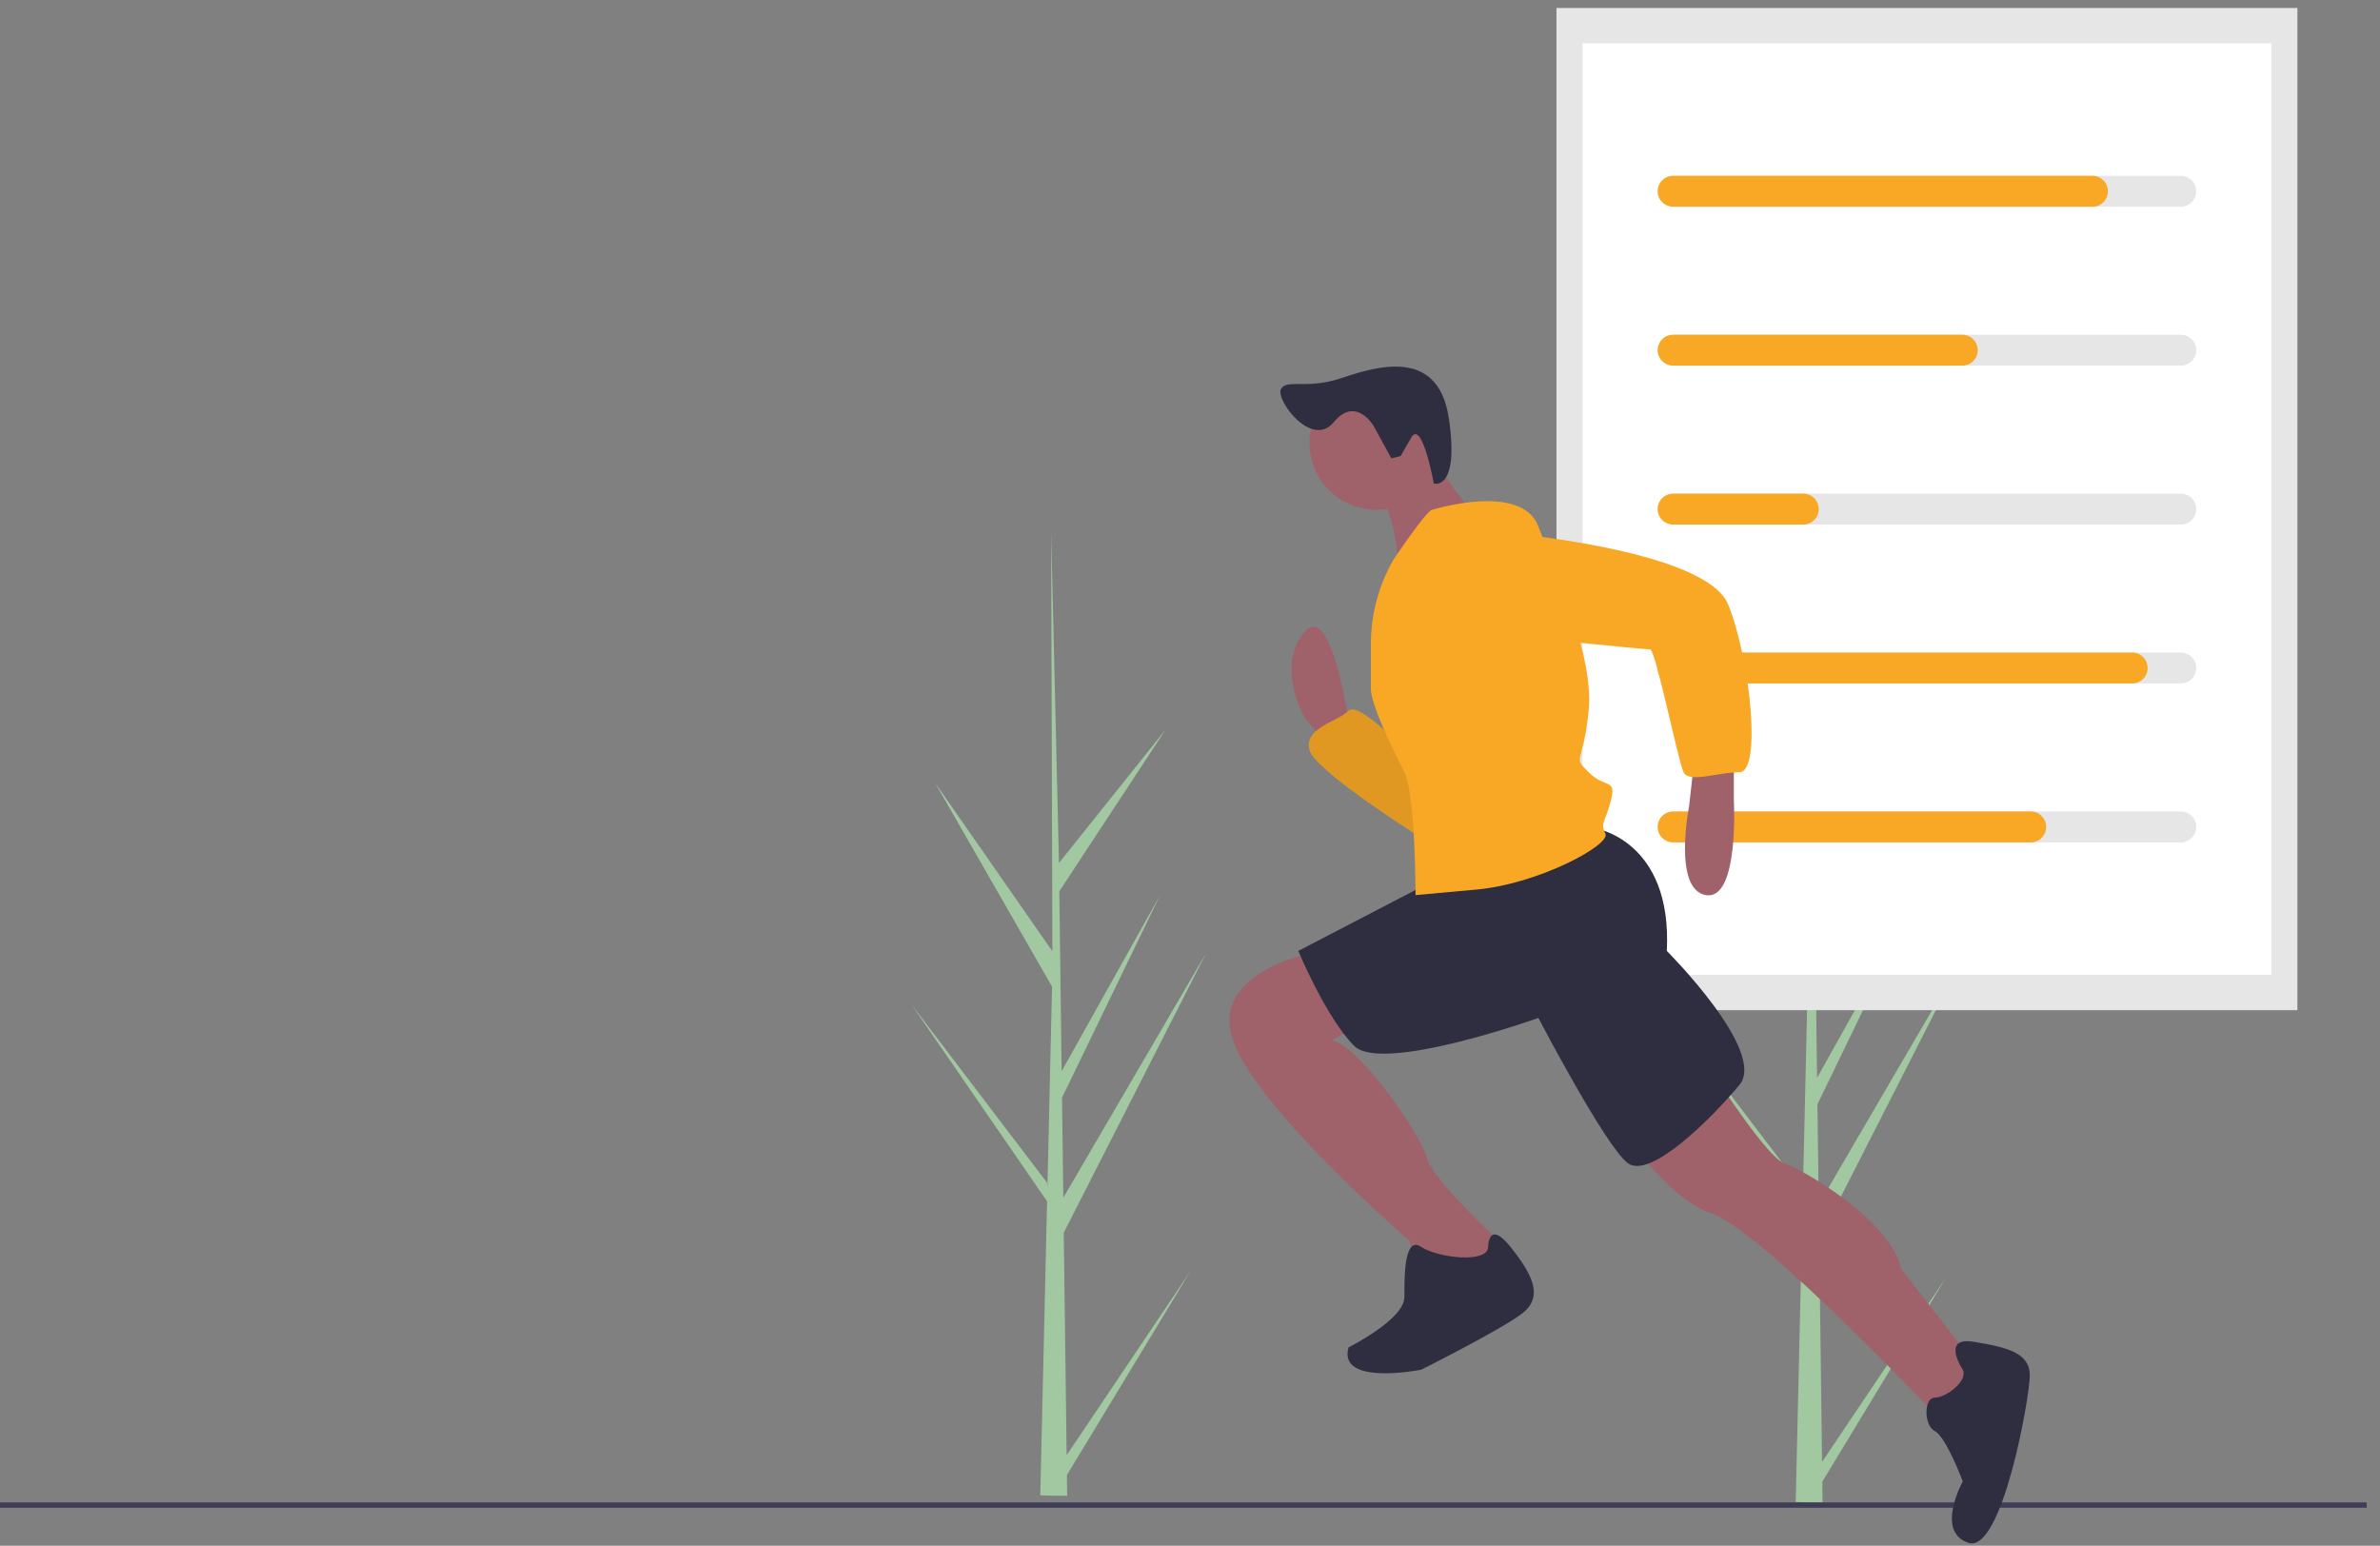 <svg width="893" height="580" viewBox="0 0 893 580" fill="none" xmlns="http://www.w3.org/2000/svg">
<rect x="0" y="0" width="893" height="580" fill="#808080" stroke="none"/>
<g clip-path="url(#clip0)">
<path d="M683.656 548.528L730.114 479.44L683.751 555.96L683.848 563.734C680.456 563.76 677.098 563.704 673.772 563.565L676.076 463.634L676.013 462.863L676.098 462.714L676.318 453.271L625.442 379.404L676.258 446.204L676.439 448.2L678.179 372.699L634.235 296.115L678.304 359.435L677.844 203.016L677.845 202.495L677.86 203.007L680.777 326.287L720.827 276.211L680.909 336.907L681.783 404.441L718.636 338.53L681.918 414.37L682.405 451.922L736 360.109L682.568 465.023L683.656 548.528Z" fill="#A2C8A1"/>
<path d="M400.214 546.032L446.672 476.945L400.309 553.465L400.406 561.239C397.015 561.265 393.656 561.208 390.33 561.069L392.634 461.139L392.571 460.368L392.656 460.219L392.877 450.776L342 376.909L392.817 443.709L392.997 445.705L394.737 370.203L350.794 293.62L394.863 356.94L394.403 200.521L394.404 200L394.419 200.512L397.336 323.792L437.385 273.715L397.467 334.412L398.341 401.946L435.195 336.035L398.476 411.875L398.963 449.427L452.558 357.614L399.126 462.528L400.214 546.032Z" fill="#A2C8A1"/>
<path d="M862.008 3H584V379.039H862.008V3Z" fill="#E6E6E6"/>
<path d="M852.211 16.251H593.796V365.789H852.211V16.251Z" fill="white"/>
<path d="M818.245 77.559H628.591C627.055 77.557 625.582 76.945 624.497 75.858C623.411 74.771 622.802 73.298 622.802 71.762C622.802 70.225 623.411 68.752 624.497 67.665C625.582 66.578 627.055 65.966 628.591 65.964H818.245C819.007 65.963 819.761 66.112 820.466 66.403C821.17 66.694 821.81 67.121 822.349 67.66C822.888 68.198 823.316 68.837 823.608 69.541C823.9 70.245 824.05 71 824.05 71.762C824.05 72.523 823.9 73.278 823.608 73.982C823.316 74.686 822.888 75.325 822.349 75.864C821.81 76.402 821.17 76.829 820.466 77.12C819.761 77.411 819.007 77.56 818.245 77.559V77.559Z" fill="#E6E6E6"/>
<path d="M818.245 137.188H628.591C627.055 137.186 625.582 136.574 624.497 135.487C623.411 134.4 622.802 132.927 622.802 131.391C622.802 129.854 623.411 128.381 624.497 127.294C625.582 126.207 627.055 125.595 628.591 125.593H818.245C819.007 125.592 819.761 125.742 820.466 126.032C821.17 126.323 821.81 126.75 822.349 127.289C822.888 127.827 823.316 128.466 823.608 129.17C823.9 129.874 824.05 130.629 824.05 131.391C824.05 132.153 823.9 132.907 823.608 133.611C823.316 134.315 822.888 134.954 822.349 135.493C821.81 136.031 821.17 136.458 820.466 136.749C819.761 137.04 819.007 137.189 818.245 137.188V137.188Z" fill="#E6E6E6"/>
<path d="M818.245 196.817H628.591C627.055 196.815 625.582 196.203 624.497 195.116C623.411 194.029 622.802 192.556 622.802 191.02C622.802 189.483 623.411 188.01 624.497 186.923C625.582 185.836 627.055 185.224 628.591 185.222H818.245C819.007 185.221 819.761 185.371 820.466 185.662C821.17 185.952 821.81 186.379 822.349 186.918C822.888 187.456 823.316 188.096 823.608 188.799C823.9 189.503 824.05 190.258 824.05 191.02C824.05 191.782 823.9 192.536 823.608 193.24C823.316 193.944 822.888 194.583 822.349 195.122C821.81 195.66 821.17 196.087 820.466 196.378C819.761 196.669 819.007 196.818 818.245 196.817V196.817Z" fill="#E6E6E6"/>
<path d="M818.245 256.446H628.591C627.055 256.444 625.582 255.832 624.497 254.745C623.411 253.658 622.802 252.185 622.802 250.649C622.802 249.113 623.411 247.639 624.497 246.552C625.582 245.465 627.055 244.854 628.591 244.852H818.245C819.007 244.851 819.761 245 820.466 245.291C821.17 245.582 821.81 246.008 822.349 246.547C822.888 247.085 823.316 247.725 823.608 248.429C823.9 249.132 824.05 249.887 824.05 250.649C824.05 251.411 823.9 252.165 823.608 252.869C823.316 253.573 822.888 254.212 822.349 254.751C821.81 255.289 821.17 255.716 820.466 256.007C819.761 256.298 819.007 256.447 818.245 256.446V256.446Z" fill="#E6E6E6"/>
<path d="M818.245 316.075H628.591C627.055 316.073 625.582 315.462 624.497 314.375C623.411 313.288 622.802 311.814 622.802 310.278C622.802 308.742 623.411 307.268 624.497 306.181C625.582 305.094 627.055 304.483 628.591 304.481H818.245C819.007 304.48 819.761 304.629 820.466 304.92C821.17 305.211 821.81 305.638 822.349 306.176C822.888 306.714 823.316 307.354 823.608 308.058C823.9 308.762 824.05 309.516 824.05 310.278C824.05 311.04 823.9 311.794 823.608 312.498C823.316 313.202 822.888 313.841 822.349 314.38C821.81 314.918 821.17 315.345 820.466 315.636C819.761 315.927 819.007 316.076 818.245 316.075V316.075Z" fill="#E6E6E6"/>
<path d="M785.118 77.559H627.763C627.001 77.56 626.246 77.411 625.542 77.12C624.838 76.829 624.198 76.402 623.659 75.864C623.12 75.325 622.692 74.686 622.4 73.982C622.108 73.278 621.958 72.523 621.958 71.762C621.958 71 622.108 70.245 622.4 69.541C622.692 68.837 623.12 68.198 623.659 67.66C624.198 67.121 624.838 66.694 625.542 66.403C626.246 66.112 627.001 65.963 627.763 65.964H785.118C786.654 65.966 788.126 66.578 789.212 67.665C790.298 68.752 790.907 70.225 790.907 71.762C790.907 73.298 790.298 74.771 789.212 75.858C788.126 76.945 786.654 77.557 785.118 77.559V77.559Z" fill="#F9A826"/>
<path d="M736.255 137.188H627.763C626.225 137.188 624.751 136.577 623.664 135.49C622.577 134.403 621.966 132.928 621.966 131.391C621.966 129.853 622.577 128.379 623.664 127.291C624.751 126.204 626.225 125.593 627.763 125.593H736.255C737.017 125.592 737.771 125.742 738.476 126.032C739.18 126.323 739.82 126.75 740.359 127.289C740.898 127.827 741.326 128.466 741.618 129.17C741.91 129.874 742.06 130.629 742.06 131.391C742.06 132.153 741.91 132.907 741.618 133.611C741.326 134.315 740.898 134.954 740.359 135.493C739.82 136.031 739.18 136.458 738.476 136.749C737.771 137.04 737.017 137.189 736.255 137.188V137.188Z" fill="#F9A826"/>
<path d="M676.626 196.817H627.763C627.001 196.818 626.246 196.669 625.542 196.378C624.838 196.087 624.198 195.66 623.659 195.122C623.12 194.583 622.692 193.944 622.4 193.24C622.108 192.536 621.958 191.782 621.958 191.02C621.958 190.258 622.108 189.503 622.4 188.799C622.692 188.096 623.12 187.456 623.659 186.918C624.198 186.379 624.838 185.952 625.542 185.662C626.246 185.371 627.001 185.221 627.763 185.222H676.626C678.162 185.224 679.635 185.836 680.72 186.923C681.806 188.01 682.415 189.483 682.415 191.02C682.415 192.556 681.806 194.029 680.72 195.116C679.635 196.203 678.162 196.815 676.626 196.817Z" fill="#F9A826"/>
<path d="M800.025 256.446H627.763C626.225 256.446 624.751 255.835 623.664 254.748C622.577 253.661 621.966 252.186 621.966 250.649C621.966 249.111 622.577 247.637 623.664 246.55C624.751 245.462 626.225 244.852 627.763 244.852H800.025C801.562 244.852 803.037 245.462 804.124 246.55C805.211 247.637 805.822 249.111 805.822 250.649C805.822 252.186 805.211 253.661 804.124 254.748C803.037 255.835 801.562 256.446 800.025 256.446Z" fill="#F9A826"/>
<path d="M761.928 316.075H627.763C627.001 316.076 626.246 315.927 625.542 315.636C624.838 315.345 624.198 314.918 623.659 314.38C623.12 313.841 622.692 313.202 622.4 312.498C622.108 311.794 621.958 311.04 621.958 310.278C621.958 309.516 622.108 308.762 622.4 308.058C622.692 307.354 623.12 306.714 623.659 306.176C624.198 305.638 624.838 305.211 625.542 304.92C626.246 304.629 627.001 304.48 627.763 304.481H761.928C762.69 304.48 763.445 304.629 764.149 304.92C764.854 305.211 765.494 305.638 766.033 306.176C766.572 306.714 767 307.354 767.291 308.058C767.583 308.762 767.733 309.516 767.733 310.278C767.733 311.04 767.583 311.794 767.291 312.498C767 313.202 766.572 313.841 766.033 314.38C765.494 314.918 764.854 315.345 764.149 315.636C763.445 315.927 762.69 316.076 761.928 316.075V316.075Z" fill="#F9A826"/>
<path d="M888 563.74H0V565.74H888V563.74Z" fill="#3F3D56"/>
<path d="M505.988 270.907C505.988 270.907 499.702 224.814 489.227 237.385C478.751 249.956 489.227 268.812 489.227 268.812L497.607 279.288L505.988 273.003V270.907Z" fill="#9F616A"/>
<path d="M531.13 285.574C531.13 285.574 510.178 262.527 505.988 266.717C501.798 270.907 489.227 273.003 491.322 281.383C493.417 289.764 537.415 317.001 537.415 317.001L531.13 285.574Z" fill="#F9A826"/>
<path opacity="0.1" d="M531.13 285.574C531.13 285.574 510.178 262.527 505.988 266.717C501.798 270.907 489.227 273.003 491.322 281.383C493.417 289.764 537.415 317.001 537.415 317.001L531.13 285.574Z" fill="black"/>
<path d="M650.554 283.478V300.24C650.554 300.24 652.649 337.952 640.078 335.857C627.507 333.762 633.793 302.335 633.793 302.335L635.888 283.478L650.554 283.478Z" fill="#9F616A"/>
<path d="M644.268 404.998C644.268 404.998 663.125 434.33 669.41 436.425C675.696 438.52 709.218 457.377 713.409 476.233L742.741 513.946L728.075 532.802C728.075 532.802 661.03 461.567 642.173 455.281C623.317 448.996 604.46 417.569 604.46 417.569L644.268 404.998Z" fill="#9F616A"/>
<path d="M495.512 356.809C495.512 356.809 455.704 363.094 461.99 388.236C468.275 413.378 529.035 465.757 529.035 465.757L531.13 478.328L554.177 482.518L564.652 472.043L562.557 465.757C562.557 465.757 537.415 442.71 535.32 434.33C533.225 425.949 510.178 392.427 499.702 390.332L514.369 381.951L495.512 356.809Z" fill="#9F616A"/>
<path d="M736.455 513.946C736.455 513.946 728.075 501.375 740.646 503.47C753.217 505.565 761.597 507.66 761.597 516.041C761.597 524.422 751.121 583.086 738.55 578.896C725.979 574.705 736.455 555.849 736.455 555.849C736.455 555.849 730.17 539.088 725.98 536.993C721.789 534.898 721.789 524.422 725.98 524.422C730.17 524.422 738.55 518.136 736.455 513.946Z" fill="#2F2E41"/>
<path d="M558.367 467.852C558.367 467.852 558.367 457.377 566.747 467.852C575.128 478.328 579.318 486.709 570.938 492.994C562.557 499.28 533.225 513.946 533.225 513.946C533.225 513.946 501.798 520.231 505.988 505.565C505.988 505.565 526.939 495.089 526.939 486.709C526.939 478.328 526.939 463.662 533.225 467.852C539.51 472.043 558.367 474.138 558.367 467.852Z" fill="#2F2E41"/>
<path d="M598.175 310.715C598.175 310.715 627.507 314.906 625.412 356.809C625.412 356.809 663.125 394.522 652.649 407.093C642.173 419.664 619.126 442.71 610.746 436.425C602.365 430.139 577.223 381.951 577.223 381.951C577.223 381.951 518.559 402.902 508.083 392.427C497.607 381.951 487.131 356.809 487.131 356.809L539.51 329.572L598.175 310.715Z" fill="#2F2E41"/>
<path d="M516.464 191.291C530.349 191.291 541.606 180.035 541.606 166.149C541.606 152.264 530.349 141.008 516.464 141.008C502.578 141.008 491.322 152.264 491.322 166.149C491.322 180.035 502.578 191.291 516.464 191.291Z" fill="#9F616A"/>
<path d="M535.32 168.245C535.32 168.245 549.986 191.291 554.177 193.387C558.367 195.482 524.844 216.433 524.844 216.433C524.844 216.433 524.844 189.196 514.368 182.911L535.32 168.245Z" fill="#9F616A"/>
<path d="M537.415 191.291C537.415 191.291 570.938 180.816 577.223 197.577C583.509 214.338 598.175 245.766 596.08 266.717C593.985 287.669 589.794 283.478 596.08 289.764C602.365 296.049 606.555 291.859 604.46 300.24C602.365 308.62 600.27 308.62 602.365 312.811C604.46 317.001 577.223 331.667 554.177 333.762L531.13 335.857C531.13 335.857 531.13 298.144 526.94 289.764C522.749 281.383 514.368 264.622 514.368 258.336V241.706C514.368 230.636 517.257 219.759 522.749 210.148V210.148C522.749 210.148 535.32 191.291 537.415 191.291Z" fill="#F9A826"/>
<path d="M562.557 199.672C562.557 199.672 640.078 205.957 648.459 226.909C656.839 247.861 661.03 289.764 652.649 289.764C644.268 289.764 633.793 293.954 631.697 289.764C629.602 285.574 621.222 243.67 619.126 243.67C617.031 243.67 554.177 237.385 554.177 237.385C554.177 237.385 526.939 203.862 562.557 199.672Z" fill="#F9A826"/>
<path d="M515.454 159.916C515.454 159.916 508.782 148.322 500.442 158.393C492.102 168.464 478.535 149.957 480.618 146.008C482.7 142.059 490.055 146.185 502.66 142.065C515.264 137.944 539.544 129.55 543.611 156.932C547.677 184.314 537.992 181.443 537.992 181.443C537.992 181.443 533.553 157.18 529.541 164.149L525.529 171.119L522.049 171.975L515.454 159.916Z" fill="#2F2E41"/>
</g>
<defs>
<clipPath id="clip0">
<rect width="892.35" height="579.11" fill="white"/>
</clipPath>
</defs>
</svg>
